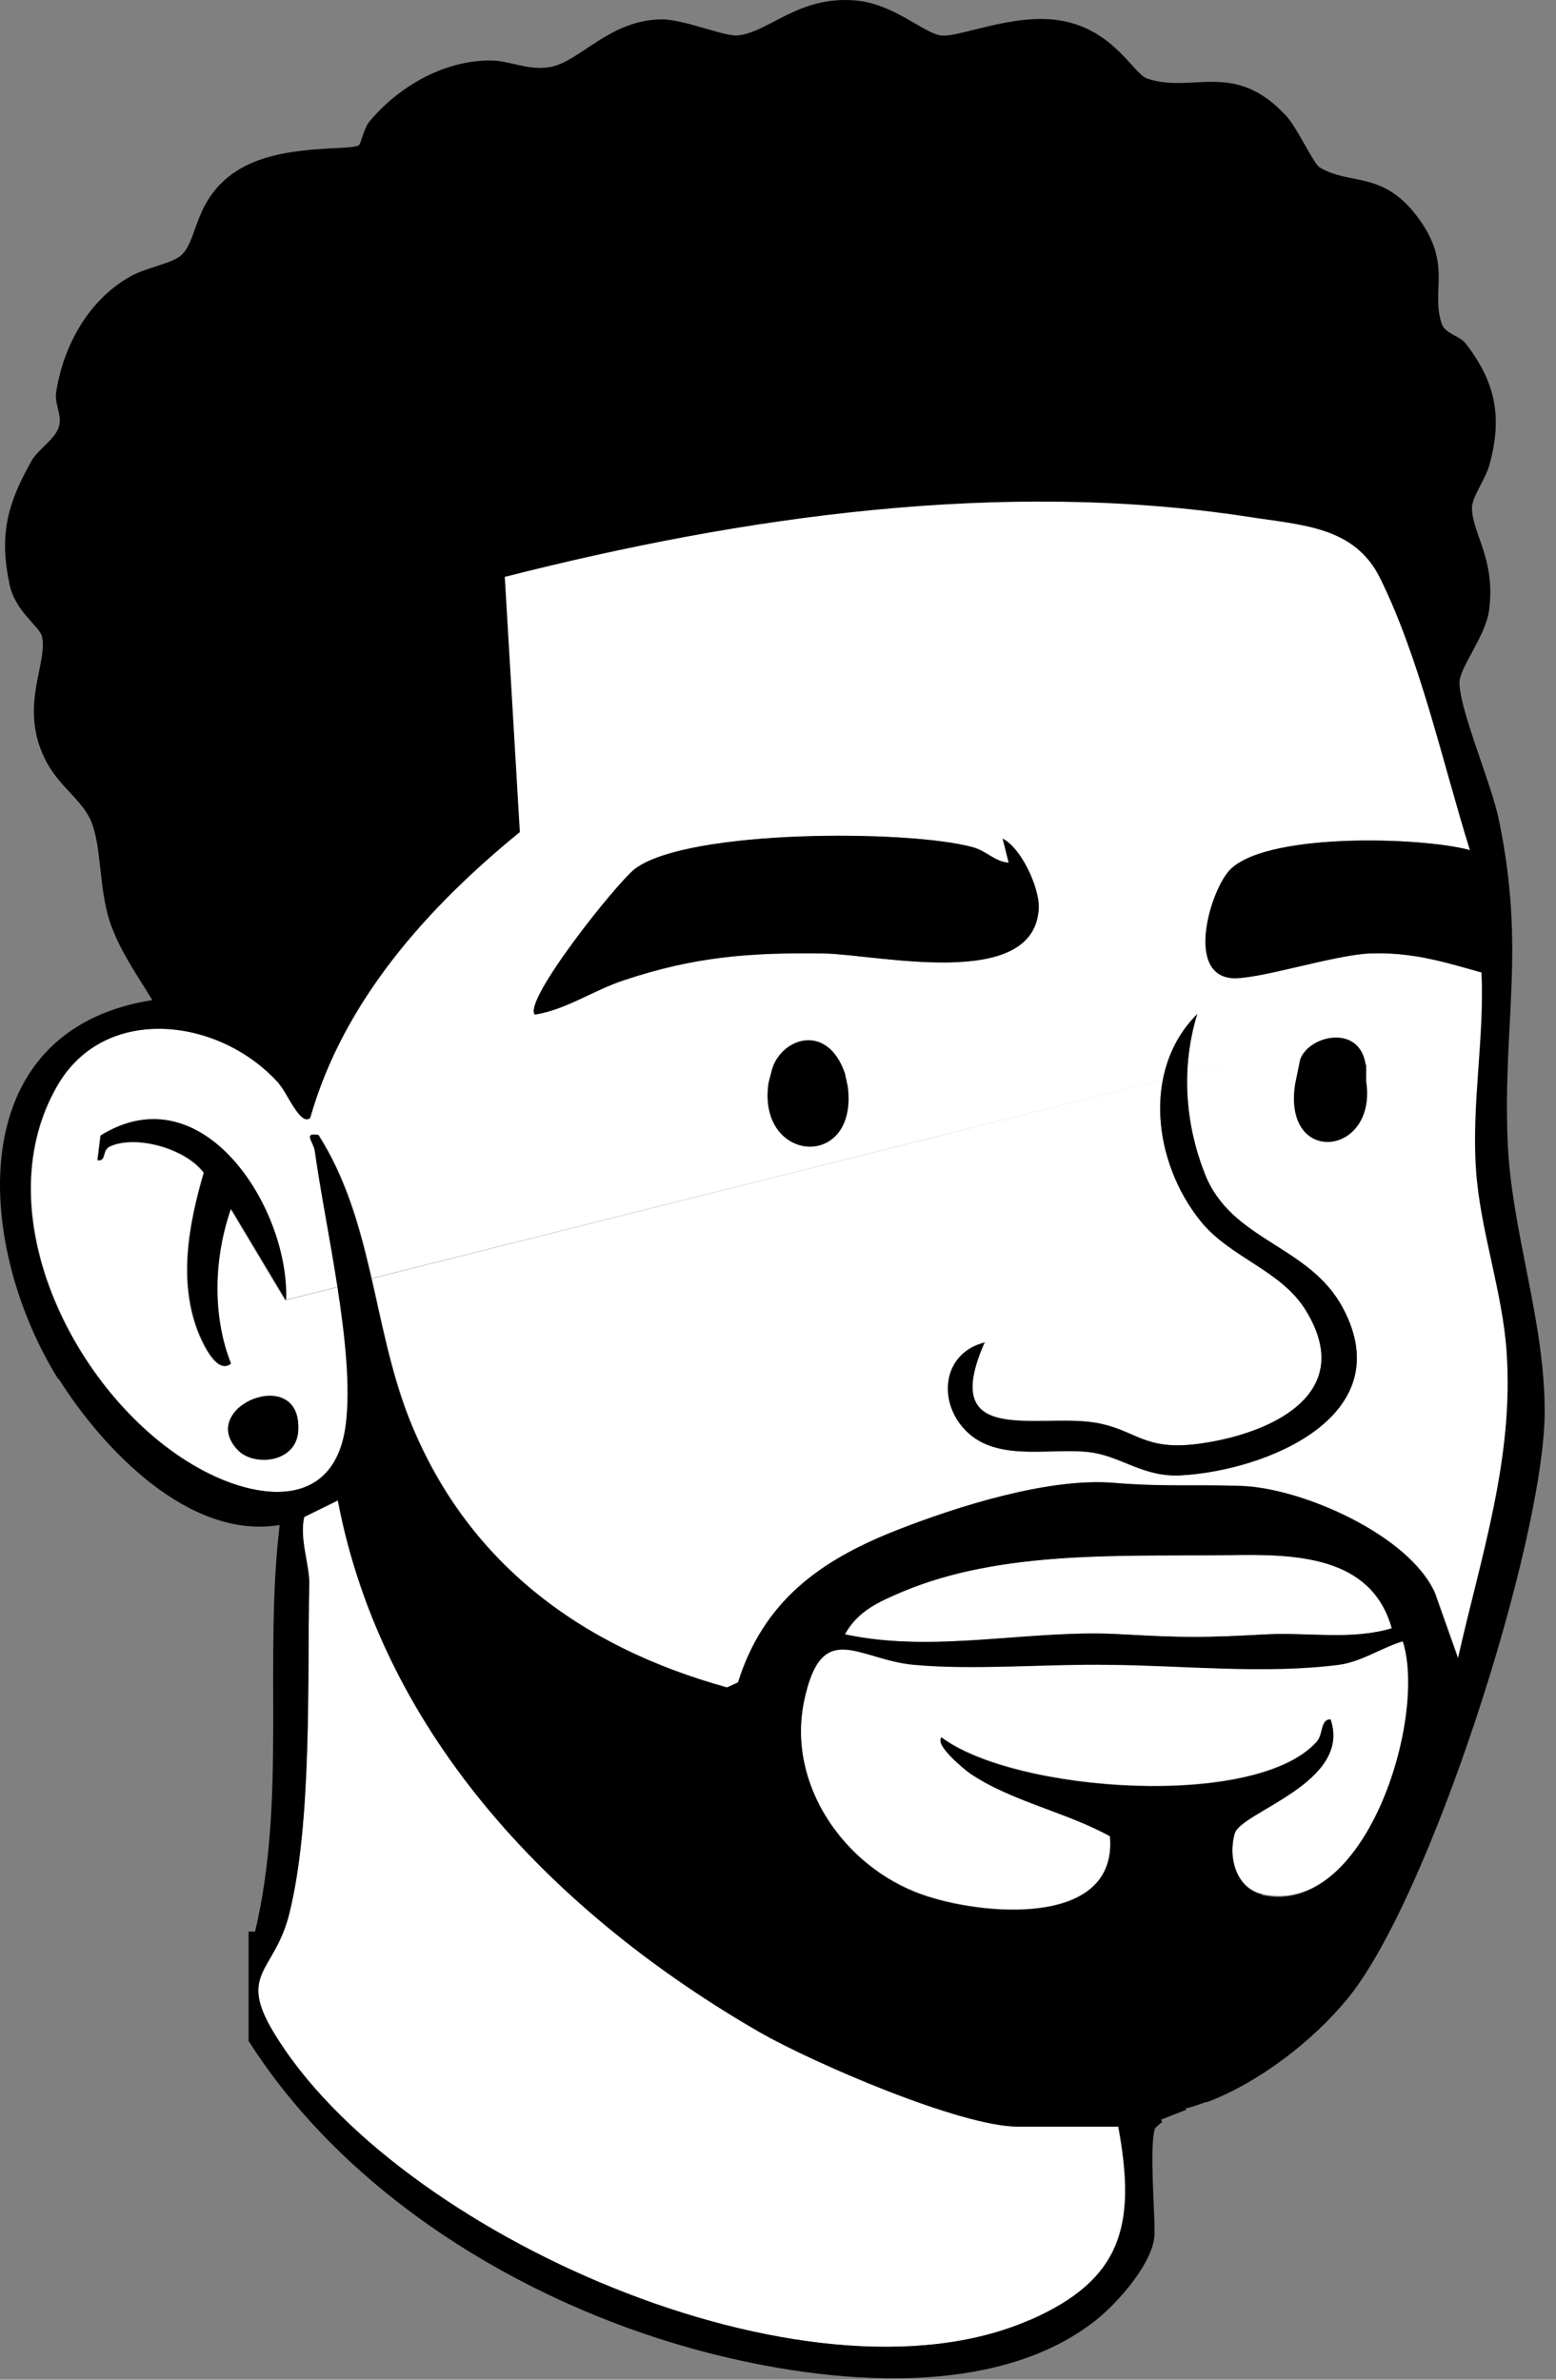 <svg width="68" height="104" viewBox="0 0 68 104" fill="none" xmlns="http://www.w3.org/2000/svg">
<rect x="0" y="0" width="68" height="104" fill="#808080" stroke="none"/>
<path d="M64.262 37.154C62.093 36.562 55.081 36.365 53.679 38.118C52.868 39.126 51.904 42.501 53.788 42.742C54.818 42.873 58.28 41.734 59.88 41.668C61.698 41.602 63.057 42.018 64.766 42.501C64.897 45.371 64.328 48.241 64.525 51.112C64.7 53.741 65.686 56.458 65.862 59.066C66.19 63.733 64.744 68.006 63.736 72.476L62.728 69.627C61.611 67.085 56.878 65.004 54.205 64.938C52.123 64.872 50.874 64.982 48.705 64.806C45.856 64.566 41.846 65.836 39.173 66.888C35.843 68.203 33.389 69.978 32.271 73.527L31.789 73.746C25.369 71.972 20.329 68.247 17.853 61.892C16.297 57.861 16.297 53.325 13.931 49.6C13.252 49.512 13.712 49.885 13.778 50.301C14.238 53.654 15.53 59 15.136 62.221C14.676 66.012 11.28 65.617 8.672 64.149C3.413 61.213 -0.75 53.106 2.515 47.453C4.597 43.837 9.636 44.472 12.2 47.343C12.507 47.672 13.12 49.184 13.537 48.789C14.983 43.684 18.664 39.586 22.696 36.3L22.038 25.146C32.446 22.495 43.775 20.874 54.511 22.517C56.878 22.89 59.178 22.933 60.296 25.212C62.049 28.762 63.035 33.298 64.218 37.088L64.262 37.154ZM44.081 37.702C43.468 37.658 43.139 37.198 42.504 37.023C39.699 36.256 30.08 36.234 27.757 37.965C26.99 38.535 22.827 43.749 23.375 44.341C24.755 44.122 25.96 43.267 27.297 42.829C30.365 41.821 32.775 41.624 35.996 41.668C38.362 41.712 45.243 43.333 45.396 39.674C45.44 38.797 44.651 37.066 43.818 36.65L44.081 37.702ZM43.03 58.671C41.101 59.153 41.036 61.476 42.35 62.659C43.731 63.886 46.01 63.251 47.653 63.47C49.011 63.667 49.976 64.587 51.619 64.478C55.344 64.281 61.194 61.892 58.696 57.181C57.228 54.377 53.81 54.267 52.649 51.287C51.772 49.052 51.619 46.598 52.32 44.319C49.888 46.751 50.414 50.805 52.452 53.347C53.744 54.968 55.979 55.472 57.053 57.247C59.354 60.972 55.475 62.703 52.386 63.097C49.976 63.426 49.669 62.462 47.872 62.177C45.33 61.739 40.992 63.251 43.03 58.671ZM55.234 46.072L12.485 56.809C12.616 52.799 8.847 46.861 4.378 49.644L4.246 50.717C4.662 50.783 4.421 50.279 4.816 50.104C5.977 49.6 8.124 50.213 8.891 51.265C8.234 53.522 7.752 56.064 8.694 58.343C8.891 58.803 9.483 60.074 10.075 59.614C9.242 57.488 9.33 54.99 10.075 52.843L12.463 56.831L55.234 46.072ZM10.425 63.404C11.126 64.105 12.967 63.93 13.033 62.528C13.208 59.548 8.497 61.498 10.425 63.404Z" fill="white"/>
<path d="M48.859 92.941C49.648 97.214 49.056 99.624 44.98 101.399C35.274 105.628 17.24 97.608 11.96 88.822C10.382 86.214 12.004 86.192 12.639 83.65C13.647 79.619 13.428 73.461 13.515 69.167C13.515 68.356 13.077 67.217 13.296 66.296L14.764 65.573C16.736 75.915 24.362 83.716 33.214 88.822C35.558 90.158 41.979 92.941 44.498 92.941H48.881H48.859Z" fill="white"/>
<path d="M61.348 71.686C62.421 75.061 59.704 83.804 55.169 82.774C54.007 82.511 53.657 81.13 53.963 80.101C54.248 79.158 59.091 77.888 58.148 75.127C57.688 75.127 57.842 75.784 57.535 76.113C54.884 79.071 44.366 78.326 41.145 75.915C40.838 76.244 42.131 77.296 42.372 77.471C44.169 78.698 46.623 79.18 48.507 80.232C48.858 84.286 42.81 83.694 40.269 82.774C36.894 81.569 34.374 77.975 35.141 74.316C35.908 70.657 37.508 72.519 39.94 72.738C42.569 72.979 45.725 72.695 48.442 72.738C51.685 72.76 55.234 73.155 58.499 72.738C59.507 72.607 60.362 71.993 61.304 71.708L61.348 71.686Z" fill="white"/>
<path d="M60.822 71.161C59.069 71.687 57.185 71.336 55.388 71.424C52.562 71.577 51.794 71.577 49.034 71.424C45.068 71.183 40.904 72.278 36.938 71.424C37.508 70.394 38.428 69.999 39.458 69.561C43.841 67.721 49.143 68.027 53.788 67.962C56.571 67.918 59.946 67.962 60.844 71.161H60.822Z" fill="white"/>
<path d="M44.081 37.702L43.818 36.65C44.629 37.066 45.417 38.797 45.396 39.674C45.242 43.333 38.384 41.712 35.995 41.668C32.796 41.624 30.364 41.799 27.297 42.829C25.938 43.267 24.755 44.122 23.374 44.341C22.827 43.771 26.968 38.556 27.757 37.965C30.079 36.234 39.699 36.256 42.503 37.023C43.139 37.198 43.467 37.658 44.081 37.702Z" fill="black"/>
<path d="M43.029 58.67C40.992 63.272 45.352 61.76 47.872 62.176C49.647 62.483 49.975 63.425 52.386 63.097C55.475 62.68 59.354 60.949 57.053 57.246C55.957 55.493 53.744 54.967 52.452 53.346C50.414 50.804 49.888 46.751 52.32 44.318C51.619 46.619 51.772 49.051 52.649 51.286C53.81 54.266 57.228 54.398 58.696 57.181C61.194 61.892 55.344 64.258 51.619 64.477C49.975 64.565 49.033 63.644 47.653 63.469C46.01 63.25 43.753 63.885 42.35 62.658C40.948 61.431 41.101 59.153 43.029 58.67Z" fill="black"/>
<path d="M36.916 46.862L37.048 47.475C37.53 51.178 33.06 50.85 33.586 47.322L33.739 46.73C34.155 45.35 36.149 44.692 36.916 46.884V46.862Z" fill="black"/>
<path d="M59.704 46.531V47.254C60.208 50.519 56.067 51.001 56.593 47.407L56.812 46.334C57.14 45.26 59.419 44.712 59.682 46.531H59.704Z" fill="black"/>
<path d="M12.484 56.809L10.096 52.821C9.351 54.968 9.263 57.466 10.096 59.592C9.504 60.052 8.913 58.781 8.716 58.321C7.773 56.042 8.255 53.5 8.913 51.243C8.146 50.213 5.999 49.578 4.837 50.082C4.421 50.257 4.684 50.761 4.268 50.695L4.399 49.622C8.869 46.839 12.638 52.799 12.506 56.787L12.484 56.809Z" fill="black"/>
<path d="M10.425 63.404C8.519 61.497 13.208 59.569 13.033 62.527C12.945 63.93 11.126 64.083 10.425 63.404Z" fill="black"/>
<path d="M2.559 60.249C4.487 63.316 8.256 67.304 12.222 66.647C11.521 72.519 12.529 78.589 11.148 84.417C11.039 84.417 10.951 84.417 10.864 84.417V89.194C15.136 95.921 22.762 100.566 30.277 102.648C35.58 104.116 43.293 105.036 47.894 101.399C48.858 100.632 50.458 98.835 50.458 97.586C50.458 96.491 50.239 93.905 50.458 93.072C50.458 93.007 50.633 92.853 50.786 92.744L50.743 92.634L51.86 92.196L51.794 92.152C52.101 92.086 52.386 91.977 52.693 91.867H52.759C55.059 90.991 57.36 89.194 58.85 87.397C62.465 83.059 67.461 67.414 67.505 61.761C67.527 57.707 66.037 53.807 65.884 49.819C65.686 44.604 66.672 41.514 65.511 35.861C65.183 34.24 63.824 31.15 63.78 29.857C63.758 29.2 64.919 27.82 65.073 26.68C65.38 24.445 64.328 23.306 64.328 22.188C64.328 21.728 64.919 20.939 65.095 20.304C65.665 18.222 65.358 16.689 64.043 15.001C63.78 14.673 63.167 14.585 63.013 14.169C62.509 12.723 63.473 11.605 62.027 9.589C60.45 7.398 59.025 8.143 57.667 7.31C57.404 7.157 56.681 5.557 56.199 5.053C53.92 2.599 52.123 4.111 50.129 3.432C49.516 3.213 48.661 1.263 46.295 0.89C44.257 0.562 41.825 1.679 41.102 1.548C40.313 1.416 39.042 0.145 37.333 0.014C34.857 -0.162 33.63 1.394 32.249 1.548C31.658 1.613 29.861 0.824 28.875 0.846C26.618 0.89 25.347 2.687 24.054 2.928C23.068 3.103 22.301 2.643 21.425 2.643C19.365 2.643 17.393 3.804 16.122 5.338C15.903 5.623 15.772 6.28 15.684 6.346C15.29 6.609 12.222 6.237 10.316 7.486C8.431 8.735 8.672 10.509 7.905 11.167C7.467 11.539 6.35 11.693 5.649 12.109C3.852 13.139 2.756 15.133 2.45 17.171C2.384 17.653 2.712 18.135 2.581 18.617C2.45 19.165 1.704 19.603 1.398 20.107C0.346 21.969 -0.048 23.306 0.412 25.519C0.653 26.724 1.726 27.359 1.836 27.82C2.077 28.849 1.069 30.471 1.683 32.465C2.23 34.218 3.392 34.678 3.939 35.795C4.443 36.847 4.312 38.797 4.794 40.265C5.21 41.514 5.977 42.588 6.657 43.706C-1.801 45.042 -1.034 54.552 2.559 60.293V60.249ZM44.98 101.399C35.273 105.628 17.24 97.608 11.959 88.822C10.382 86.214 12.003 86.192 12.638 83.65C13.646 79.619 13.427 73.462 13.515 69.167C13.515 68.356 13.077 67.217 13.296 66.296L14.764 65.573C16.736 75.916 24.361 83.716 33.213 88.822C35.558 90.158 41.978 92.941 44.498 92.941H48.88C49.669 97.214 49.077 99.624 45.002 101.399H44.98ZM55.169 82.796C54.008 82.533 53.657 81.153 53.964 80.123C54.249 79.18 59.091 77.91 58.149 75.149C57.689 75.149 57.842 75.806 57.535 76.135C54.884 79.093 44.366 78.348 41.145 75.938C40.839 76.266 42.131 77.318 42.373 77.493C44.169 78.72 46.623 79.202 48.508 80.254C48.858 84.308 42.811 83.716 40.269 82.796C36.895 81.591 34.375 77.997 35.142 74.338C35.908 70.679 37.508 72.541 39.94 72.76C42.57 73.001 45.725 72.716 48.442 72.76C51.685 72.782 55.235 73.177 58.499 72.76C59.507 72.629 60.362 72.015 61.304 71.731C62.378 75.105 59.661 83.848 55.125 82.818L55.169 82.796ZM36.916 71.424C37.486 70.394 38.407 69.999 39.436 69.561C43.819 67.721 49.121 68.027 53.767 67.962C56.549 67.918 59.924 67.962 60.822 71.161C59.069 71.687 57.185 71.336 55.388 71.424C52.561 71.577 51.794 71.577 49.012 71.424C45.046 71.183 40.883 72.278 36.916 71.424ZM12.222 47.409C12.529 47.737 13.142 49.249 13.559 48.855C15.005 43.749 18.686 39.652 22.718 36.365L22.06 25.212C32.468 22.561 43.797 20.939 54.533 22.583C56.9 22.955 59.201 22.999 60.318 25.278C62.071 28.828 63.057 33.363 64.24 37.154C62.071 36.562 55.059 36.365 53.657 38.118C52.846 39.126 51.882 42.5 53.767 42.741C54.796 42.873 58.258 41.733 59.858 41.668C61.677 41.602 63.035 42.018 64.744 42.5C64.876 45.371 64.306 48.241 64.503 51.112C64.678 53.741 65.665 56.458 65.84 59.066C66.168 63.733 64.722 68.005 63.714 72.475L62.706 69.627C61.589 67.085 56.856 65.004 54.183 64.938C52.101 64.872 50.852 64.982 48.683 64.806C45.834 64.565 41.825 65.836 39.151 66.888C35.821 68.203 33.367 69.978 32.249 73.527L31.767 73.746C25.347 71.972 20.308 68.246 17.831 61.892C16.276 57.86 16.276 53.325 13.909 49.6C13.23 49.49 13.69 49.885 13.756 50.301C14.216 53.653 15.509 59 15.114 62.221C14.654 66.011 11.258 65.617 8.65 64.149C3.392 61.213 -0.772 53.106 2.493 47.452C4.575 43.837 9.615 44.472 12.178 47.343L12.222 47.409Z" fill="black"/>
</svg>
